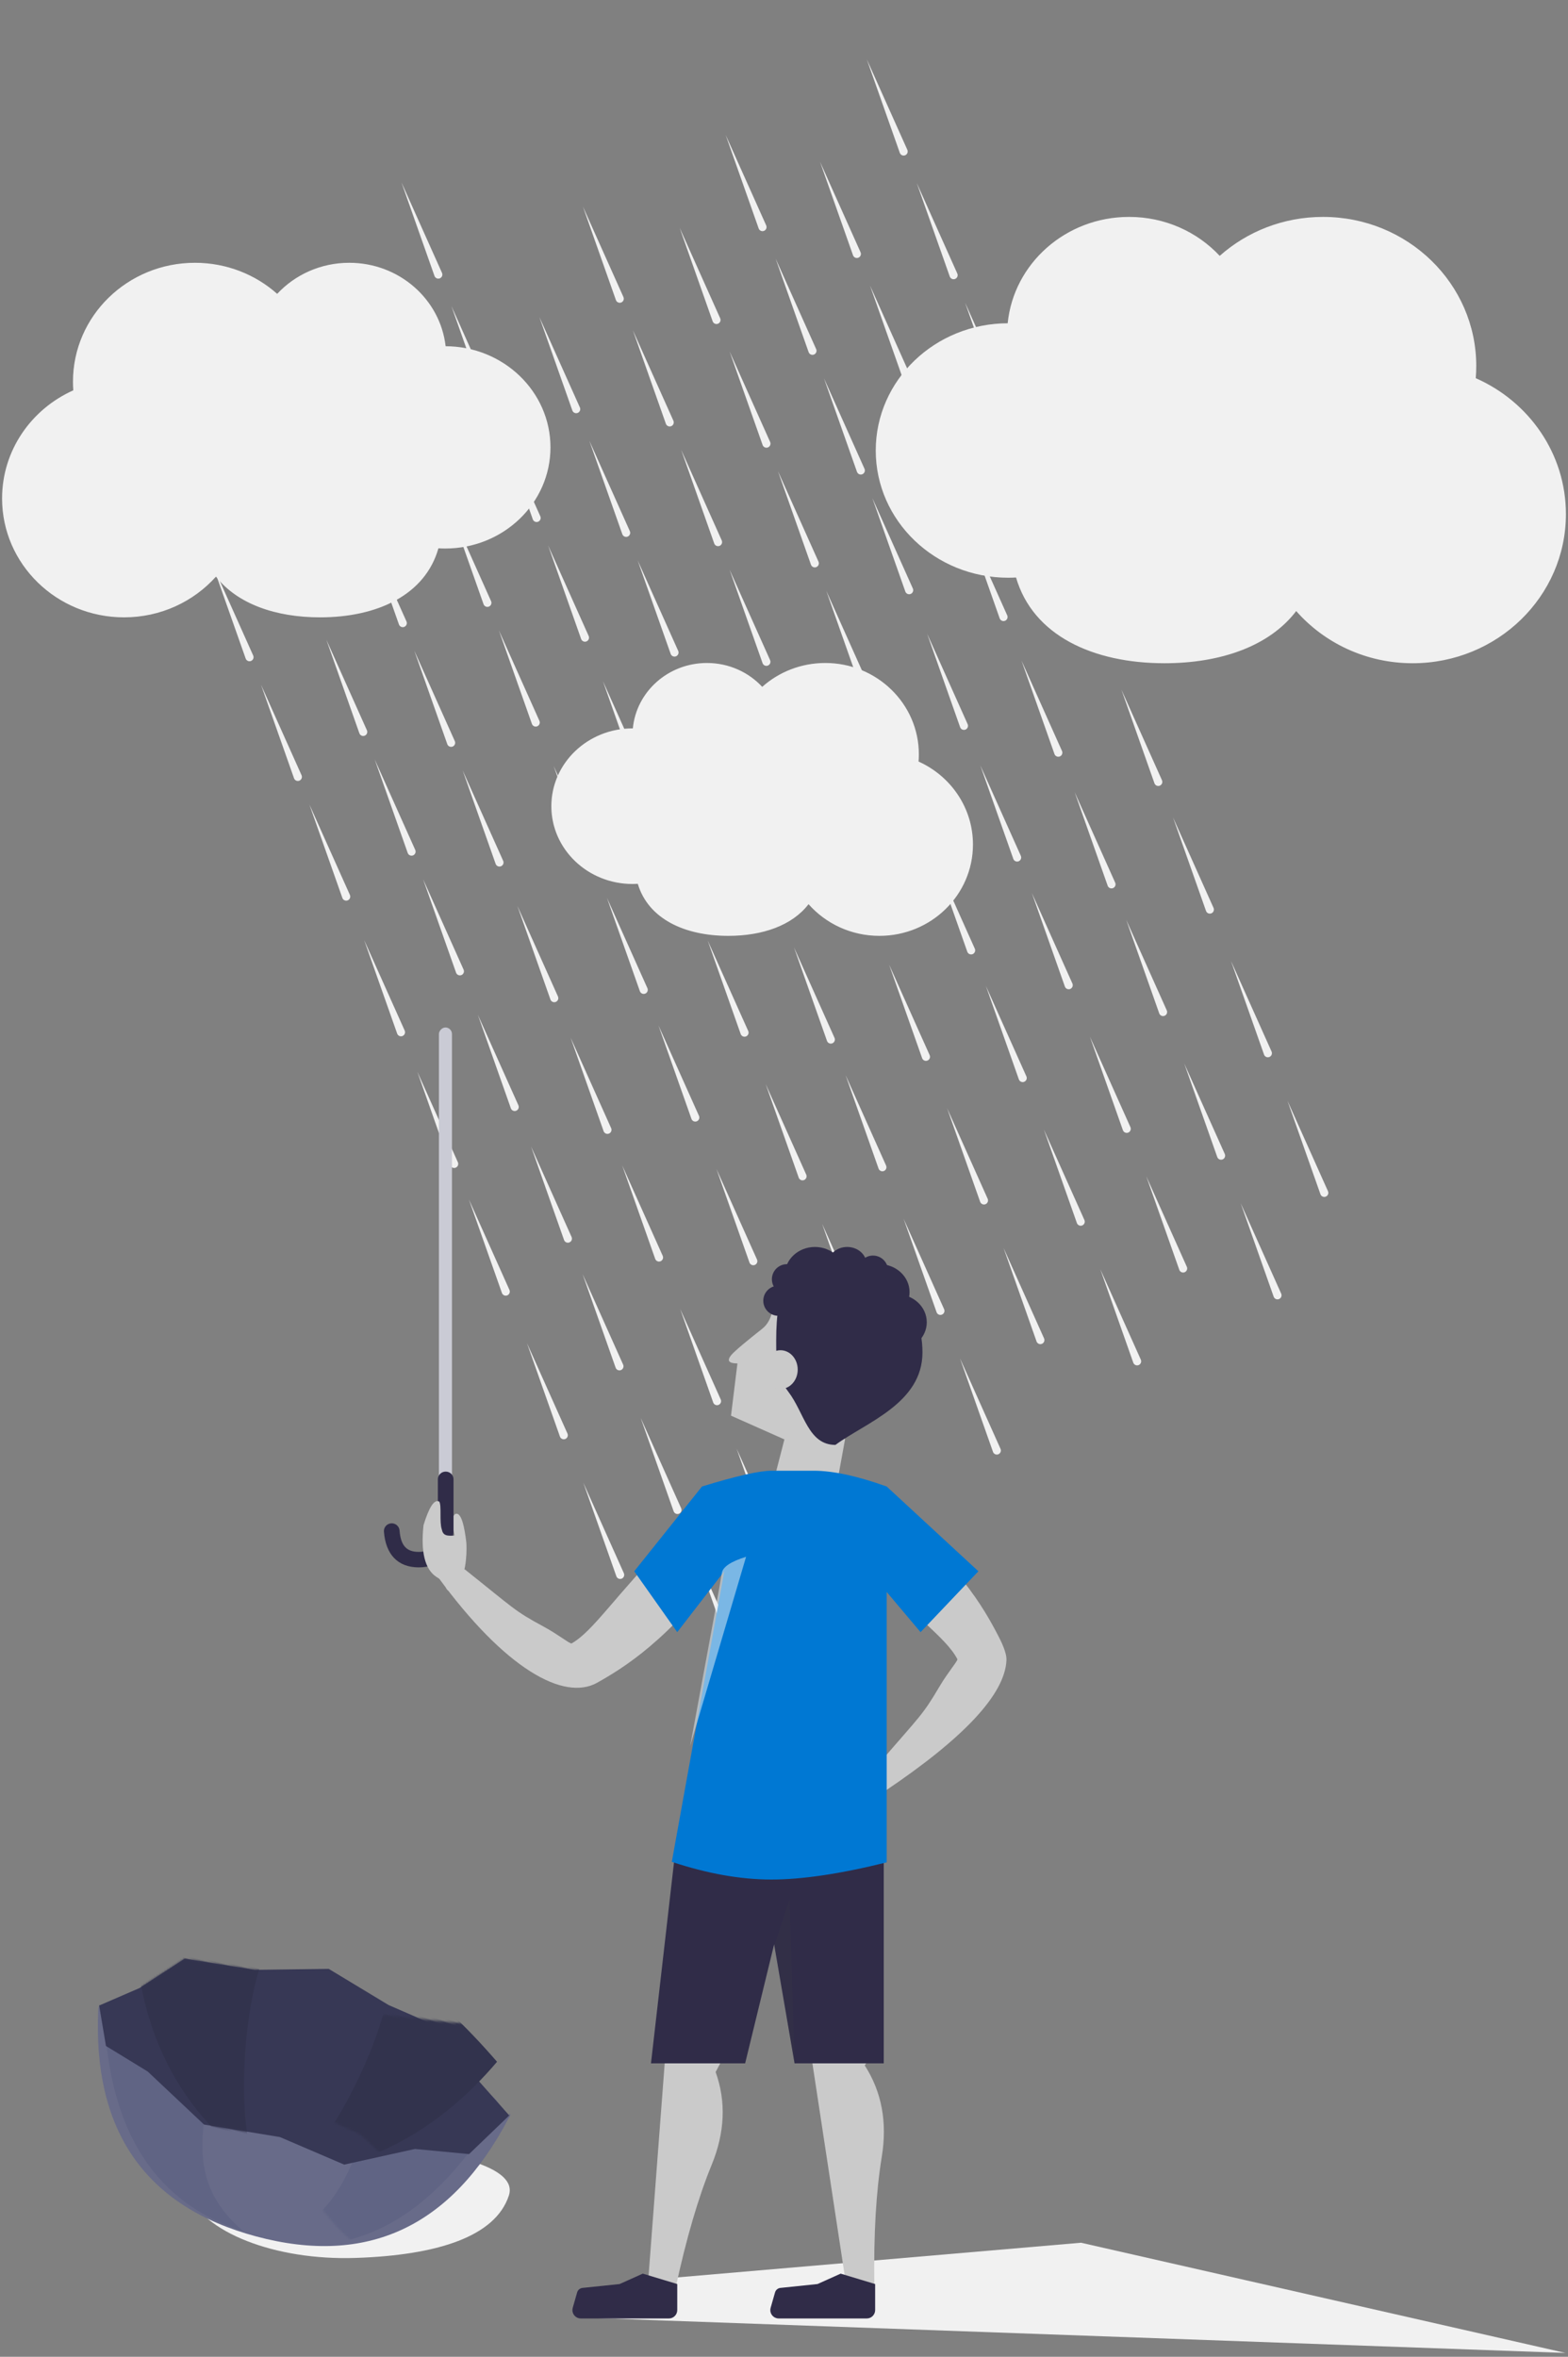 <?xml version="1.0" encoding="UTF-8"?>
<svg width="750px" height="1127px" viewBox="0 0 750 1127" version="1.1" xmlns="http://www.w3.org/2000/svg" xmlns:xlink="http://www.w3.org/1999/xlink">
    <rect x="0" y="0" width="750" height="1127" fill="#808080" stroke="none"/>
    <title>No-internet</title>
    <defs>
        <path d="M204.813,46.044 L204.827,46.055 C205.373,46.498 205.373,47.377 204.827,48.692 C191.892,105.767 157.915,134.305 102.894,134.305 C47.874,134.305 14.16,105.767 1.751,48.692 C1.672,47.839 1.691,47.086 1.807,46.434 C3.138,58.541 28.206,34.674 51.378,42.75 C56.715,44.61 61.471,47.578 66.193,50.789 L67.107,51.413 C68.782,52.562 70.457,53.734 72.157,54.892 L73.087,55.521 C81.481,61.169 90.581,66.28 103.289,66.28 C139.099,66.28 170.58,45.284 188.658,39.974 C198.604,37.053 204.493,53.448 204.813,46.044 Z" id="path-1"></path>
        <polygon id="path-3" points="99.787 83.723 132.91 88.493 163.664 72.502 189.29 68.18 203.076 45.35 184.762 33.249 167.429 14.333 133.68 9.296 101.538 0 67.59 9.573 33.75 13.107 16.473 32.283 0 45.35 8.156 63.188 30.592 69.818 63.201 87.356"></polygon>
    </defs>
    <g id="Design" stroke="none" stroke-width="1" fill="none" fill-rule="evenodd">
        <g id="No-internet" transform="translate(0, -88)">
            <g transform="translate(0, 88)">
                <g id="umbrella" transform="translate(23.098, 912.188)">
                    <path d="M220.407,135.91 C213.078,155.183 178.522,168.849 139.688,167.536 C100.854,166.222 72.977,157.406 66.525,137.685 C62.224,124.538 90.723,115.639 152.021,110.988 C200.948,114.648 223.743,122.955 220.407,135.91 Z" id="shadow" fill="#F1F1F1" style="mix-blend-mode: multiply;" transform="translate(143.414, 139.305) scale(-1, 1) translate(-143.414, -139.305) "></path>
                    <g id="umbrella-" transform="translate(117.214, 92.496) rotate(15) translate(-117.214, -92.496) translate(13.925, 25.344)">
                        <g id="Path-67">
                            <mask id="mask-2" fill="white">
                                <use xlink:href="#path-1"></use>
                            </mask>
                            <use id="Mask" fill="#686B89" xlink:href="#path-1"></use>
                            <path d="M10.129,64.58 C27.473,108.759 56.198,131.738 96.305,133.517 C71.21,121.449 66.292,103.786 63.641,81.257 C61.874,66.238 44.037,60.679 10.129,64.58 Z" fill="#606484" mask="url(#mask-2)"></path>
                            <path d="M106.422,64.58 C123.767,109.922 152.492,133.482 192.598,135.261 C167.504,123.193 162.586,103.786 159.935,81.257 C158.168,66.238 140.33,60.679 106.422,64.58 Z" id="Path-67-Copy" fill="#606484" mask="url(#mask-2)" transform="translate(149.51, 99.317) scale(-1, 1) translate(-149.51, -99.317) "></path>
                        </g>
                        <g id="Path-68" transform="translate(1.751, 1.744)">
                            <mask id="mask-4" fill="white">
                                <use xlink:href="#path-3"></use>
                            </mask>
                            <use id="Mask" fill="#373855" xlink:href="#path-3"></use>
                            <path d="M14.313,25.325 C30.221,61.45 56.258,86.334 92.425,99.976 C78.997,84.825 68.477,36.961 69.473,9.425 C70.136,-8.932 51.75,-3.632 14.313,25.325 Z" fill="#32334D" mask="url(#mask-4)"></path>
                            <path d="M109.293,22.069 C127.462,60.365 154.629,86.334 190.796,99.976 C177.368,84.825 166.848,36.961 167.844,9.425 C168.507,-8.932 148.99,-4.717 109.293,22.069 Z" id="Path-68-Copy" fill="#32334D" mask="url(#mask-4)" transform="translate(150.045, 49.102) scale(-1, 1) translate(-150.045, -49.102) "></path>
                        </g>
                    </g>
                </g>
                <g id="Rain" transform="translate(48.87, 0)" fill="#F1F1F1">
                    <g id="Group-14-Copy-2" style="mix-blend-mode: multiply;" transform="translate(312.02, 403.034) rotate(-22) translate(-312.02, -403.034) translate(119.533, 46.984)">
                        <path d="M1.954,72.023 L3.717,119.389 C3.757,120.464 2.918,121.368 1.843,121.408 C1.819,121.409 1.795,121.409 1.77,121.409 C0.702,121.409 -0.163,120.544 -0.163,119.476 C-0.163,119.447 -0.163,119.418 -0.161,119.389 L1.954,72.023 L1.954,72.023 Z" id="Rectangle-3"></path>
                        <path d="M1.954,135.814 L3.717,183.18 C3.757,184.255 2.918,185.159 1.843,185.199 C1.819,185.2 1.795,185.201 1.77,185.201 C0.702,185.201 -0.163,184.335 -0.163,183.267 C-0.163,183.238 -0.163,183.209 -0.161,183.181 L1.954,135.814 L1.954,135.814 Z" id="Rectangle-3-Copy"></path>
                        <path d="M1.954,197.547 L3.717,244.914 C3.757,245.989 2.918,246.893 1.843,246.933 C1.819,246.934 1.795,246.934 1.77,246.934 C0.702,246.934 -0.163,246.069 -0.163,245 C-0.163,244.972 -0.163,244.943 -0.161,244.914 L1.954,197.547 L1.954,197.547 Z" id="Rectangle-3-Copy-2"></path>
                        <path d="M1.954,259.281 L3.717,306.647 C3.757,307.722 2.918,308.627 1.843,308.667 C1.819,308.667 1.795,308.668 1.77,308.668 C0.702,308.668 -0.163,307.802 -0.163,306.734 C-0.163,306.705 -0.163,306.677 -0.161,306.648 L1.954,259.281 L1.954,259.281 Z" id="Rectangle-3-Copy-3"></path>
                        <path d="M1.954,329.246 L3.717,376.612 C3.757,377.687 2.918,378.591 1.843,378.631 C1.819,378.632 1.795,378.633 1.77,378.633 C0.702,378.633 -0.163,377.767 -0.163,376.699 C-0.163,376.67 -0.163,376.641 -0.161,376.613 L1.954,329.246 L1.954,329.246 Z" id="Rectangle-3-Copy-4"></path>
                        <path d="M1.954,397.153 L3.717,444.519 C3.757,445.594 2.918,446.498 1.843,446.538 C1.819,446.539 1.795,446.54 1.77,446.54 C0.702,446.54 -0.163,445.674 -0.163,444.606 C-0.163,444.577 -0.163,444.548 -0.161,444.519 L1.954,397.153 L1.954,397.153 Z" id="Rectangle-3-Copy-5"></path>
                        <path d="M1.954,463.002 L3.717,510.368 C3.757,511.443 2.918,512.347 1.843,512.387 C1.819,512.388 1.795,512.389 1.77,512.389 C0.702,512.389 -0.163,511.523 -0.163,510.455 C-0.163,510.426 -0.163,510.397 -0.161,510.369 L1.954,463.002 L1.954,463.002 Z" id="Rectangle-3-Copy-6"></path>
                        <path d="M1.954,537.082 L3.717,584.448 C3.757,585.524 2.918,586.428 1.843,586.468 C1.819,586.469 1.795,586.469 1.77,586.469 C0.702,586.469 -0.163,585.603 -0.163,584.535 C-0.163,584.506 -0.163,584.478 -0.161,584.449 L1.954,537.082 L1.954,537.082 Z" id="Rectangle-3-Copy-7"></path>
                        <path d="M1.954,609.105 L3.717,656.471 C3.757,657.546 2.918,658.45 1.843,658.49 C1.819,658.491 1.795,658.492 1.77,658.492 C0.702,658.492 -0.163,657.626 -0.163,656.558 C-0.163,656.529 -0.163,656.5 -0.161,656.471 L1.954,609.105 L1.954,609.105 Z" id="Rectangle-3-Copy-8"></path>
                        <path d="M38.994,125.525 L40.758,172.891 C40.798,173.966 39.958,174.87 38.883,174.91 C38.859,174.911 38.835,174.912 38.811,174.912 C37.743,174.912 36.877,174.046 36.877,172.978 C36.877,172.949 36.877,172.92 36.879,172.892 L38.994,125.525 L38.994,125.525 Z" id="Rectangle-3"></path>
                        <path d="M38.994,189.316 L40.758,236.682 C40.798,237.758 39.958,238.662 38.883,238.702 C38.859,238.703 38.835,238.703 38.811,238.703 C37.743,238.703 36.877,237.837 36.877,236.769 C36.877,236.741 36.877,236.712 36.879,236.683 L38.994,189.316 L38.994,189.316 Z" id="Rectangle-3-Copy"></path>
                        <path d="M38.994,251.05 L40.758,298.416 C40.798,299.491 39.958,300.395 38.883,300.435 C38.859,300.436 38.835,300.437 38.811,300.437 C37.743,300.437 36.877,299.571 36.877,298.503 C36.877,298.474 36.877,298.445 36.879,298.417 L38.994,251.05 L38.994,251.05 Z" id="Rectangle-3-Copy-2"></path>
                        <path d="M38.994,312.784 L40.758,360.15 C40.798,361.225 39.958,362.129 38.883,362.169 C38.859,362.17 38.835,362.17 38.811,362.17 C37.743,362.17 36.877,361.305 36.877,360.237 C36.877,360.208 36.877,360.179 36.879,360.15 L38.994,312.784 L38.994,312.784 Z" id="Rectangle-3-Copy-3"></path>
                        <path d="M38.994,382.748 L40.758,430.114 C40.798,431.19 39.958,432.094 38.883,432.134 C38.859,432.135 38.835,432.135 38.811,432.135 C37.743,432.135 36.877,431.269 36.877,430.201 C36.877,430.172 36.877,430.144 36.879,430.115 L38.994,382.748 L38.994,382.748 Z" id="Rectangle-3-Copy-4"></path>
                        <path d="M38.994,450.655 L40.758,498.021 C40.798,499.097 39.958,500.001 38.883,500.041 C38.859,500.042 38.835,500.042 38.811,500.042 C37.743,500.042 36.877,499.176 36.877,498.108 C36.877,498.079 36.877,498.051 36.879,498.022 L38.994,450.655 L38.994,450.655 Z" id="Rectangle-3-Copy-5"></path>
                        <path d="M38.994,516.504 L40.758,563.87 C40.798,564.946 39.958,565.85 38.883,565.89 C38.859,565.891 38.835,565.891 38.811,565.891 C37.743,565.891 36.877,565.025 36.877,563.957 C36.877,563.929 36.877,563.9 36.879,563.871 L38.994,516.504 L38.994,516.504 Z" id="Rectangle-3-Copy-6"></path>
                        <path d="M38.994,590.585 L40.758,637.951 C40.798,639.026 39.958,639.93 38.883,639.97 C38.859,639.971 38.835,639.972 38.811,639.972 C37.743,639.972 36.877,639.106 36.877,638.038 C36.877,638.009 36.877,637.98 36.879,637.951 L38.994,590.585 L38.994,590.585 Z" id="Rectangle-3-Copy-7"></path>
                        <path d="M38.994,662.607 L40.758,709.973 C40.798,711.049 39.958,711.953 38.883,711.993 C38.859,711.994 38.835,711.994 38.811,711.994 C37.743,711.994 36.877,711.128 36.877,710.06 C36.877,710.031 36.877,710.003 36.879,709.974 L38.994,662.607 L38.994,662.607 Z" id="Rectangle-3-Copy-8"></path>
                        <path d="M76.035,84.369 L77.798,131.735 C77.838,132.811 76.999,133.715 75.923,133.755 C75.899,133.756 75.875,133.756 75.851,133.756 C74.783,133.756 73.917,132.89 73.917,131.822 C73.917,131.793 73.918,131.765 73.919,131.736 L76.035,84.369 L76.035,84.369 Z" id="Rectangle-3"></path>
                        <path d="M76.035,148.161 L77.798,195.527 C77.838,196.602 76.999,197.506 75.923,197.546 C75.899,197.547 75.875,197.547 75.851,197.547 C74.783,197.547 73.917,196.682 73.917,195.614 C73.917,195.585 73.918,195.556 73.919,195.527 L76.035,148.161 L76.035,148.161 Z" id="Rectangle-3-Copy"></path>
                        <path d="M76.035,209.894 L77.798,257.26 C77.838,258.336 76.999,259.24 75.923,259.28 C75.899,259.281 75.875,259.281 75.851,259.281 C74.783,259.281 73.917,258.415 73.917,257.347 C73.917,257.318 73.918,257.29 73.919,257.261 L76.035,209.894 L76.035,209.894 Z" id="Rectangle-3-Copy-2"></path>
                        <path d="M76.035,271.628 L77.798,318.994 C77.838,320.069 76.999,320.973 75.923,321.013 C75.899,321.014 75.875,321.015 75.851,321.015 C74.783,321.015 73.917,320.149 73.917,319.081 C73.917,319.052 73.918,319.023 73.919,318.994 L76.035,271.628 L76.035,271.628 Z" id="Rectangle-3-Copy-3"></path>
                        <path d="M76.035,341.593 L77.798,388.959 C77.838,390.034 76.999,390.938 75.923,390.978 C75.899,390.979 75.875,390.979 75.851,390.979 C74.783,390.979 73.917,390.114 73.917,389.046 C73.917,389.017 73.918,388.988 73.919,388.959 L76.035,341.593 L76.035,341.593 Z" id="Rectangle-3-Copy-4"></path>
                        <path d="M76.035,409.499 L77.798,456.866 C77.838,457.941 76.999,458.845 75.923,458.885 C75.899,458.886 75.875,458.886 75.851,458.886 C74.783,458.886 73.917,458.021 73.917,456.952 C73.917,456.924 73.918,456.895 73.919,456.866 L76.035,409.499 L76.035,409.499 Z" id="Rectangle-3-Copy-5"></path>
                        <path d="M76.035,475.349 L77.798,522.715 C77.838,523.79 76.999,524.694 75.923,524.734 C75.899,524.735 75.875,524.736 75.851,524.736 C74.783,524.736 73.917,523.87 73.917,522.802 C73.917,522.773 73.918,522.744 73.919,522.715 L76.035,475.349 L76.035,475.349 Z" id="Rectangle-3-Copy-6"></path>
                        <path d="M76.035,549.429 L77.798,596.795 C77.838,597.87 76.999,598.774 75.923,598.814 C75.899,598.815 75.875,598.816 75.851,598.816 C74.783,598.816 73.917,597.95 73.917,596.882 C73.917,596.853 73.918,596.824 73.919,596.796 L76.035,549.429 L76.035,549.429 Z" id="Rectangle-3-Copy-7"></path>
                        <path d="M76.035,621.451 L77.798,668.818 C77.838,669.893 76.999,670.797 75.923,670.837 C75.899,670.838 75.875,670.838 75.851,670.838 C74.783,670.838 73.917,669.973 73.917,668.904 C73.917,668.876 73.918,668.847 73.919,668.818 L76.035,621.451 L76.035,621.451 Z" id="Rectangle-3-Copy-8"></path>
                        <path d="M117.19,28.809 L118.953,76.175 C118.993,77.25 118.154,78.155 117.079,78.195 C117.055,78.195 117.031,78.196 117.006,78.196 C115.938,78.196 115.073,77.33 115.073,76.262 C115.073,76.233 115.073,76.204 115.075,76.176 L117.19,28.809 L117.19,28.809 Z" id="Rectangle-3"></path>
                        <path d="M117.19,92.6 L118.953,139.966 C118.993,141.042 118.154,141.946 117.079,141.986 C117.055,141.987 117.031,141.987 117.006,141.987 C115.938,141.987 115.073,141.121 115.073,140.053 C115.073,140.025 115.073,139.996 115.075,139.967 L117.19,92.6 L117.19,92.6 Z" id="Rectangle-3-Copy"></path>
                        <path d="M117.19,154.334 L118.953,201.7 C118.993,202.775 118.154,203.679 117.079,203.719 C117.055,203.72 117.031,203.721 117.006,203.721 C115.938,203.721 115.073,202.855 115.073,201.787 C115.073,201.758 115.073,201.729 115.075,201.701 L117.19,154.334 L117.19,154.334 Z" id="Rectangle-3-Copy-2"></path>
                        <path d="M117.19,216.068 L118.953,263.434 C118.993,264.509 118.154,265.413 117.079,265.453 C117.055,265.454 117.031,265.454 117.006,265.454 C115.938,265.454 115.073,264.589 115.073,263.521 C115.073,263.492 115.073,263.463 115.075,263.434 L117.19,216.068 L117.19,216.068 Z" id="Rectangle-3-Copy-3"></path>
                        <path d="M117.19,286.032 L118.953,333.398 C118.993,334.474 118.154,335.378 117.079,335.418 C117.055,335.419 117.031,335.419 117.006,335.419 C115.938,335.419 115.073,334.553 115.073,333.485 C115.073,333.457 115.073,333.428 115.075,333.399 L117.19,286.032 L117.19,286.032 Z" id="Rectangle-3-Copy-4"></path>
                        <path d="M117.19,353.939 L118.953,401.305 C118.993,402.381 118.154,403.285 117.079,403.325 C117.055,403.326 117.031,403.326 117.006,403.326 C115.938,403.326 115.073,402.46 115.073,401.392 C115.073,401.363 115.073,401.335 115.075,401.306 L117.19,353.939 L117.19,353.939 Z" id="Rectangle-3-Copy-5"></path>
                        <path d="M117.19,419.788 L118.953,467.154 C118.993,468.23 118.154,469.134 117.079,469.174 C117.055,469.175 117.031,469.175 117.006,469.175 C115.938,469.175 115.073,468.309 115.073,467.241 C115.073,467.213 115.073,467.184 115.075,467.155 L117.19,419.788 L117.19,419.788 Z" id="Rectangle-3-Copy-6"></path>
                        <path d="M117.19,493.869 L118.953,541.235 C118.993,542.31 118.154,543.214 117.079,543.254 C117.055,543.255 117.031,543.256 117.006,543.256 C115.938,543.256 115.073,542.39 115.073,541.322 C115.073,541.293 115.073,541.264 115.075,541.235 L117.19,493.869 L117.19,493.869 Z" id="Rectangle-3-Copy-7"></path>
                        <path d="M117.19,565.891 L118.953,613.257 C118.993,614.333 118.154,615.237 117.079,615.277 C117.055,615.278 117.031,615.278 117.006,615.278 C115.938,615.278 115.073,614.412 115.073,613.344 C115.073,613.315 115.073,613.287 115.075,613.258 L117.19,565.891 L117.19,565.891 Z" id="Rectangle-3-Copy-8"></path>
                        <path d="M154.23,0 L155.994,47.366 C156.034,48.441 155.194,49.345 154.119,49.386 C154.095,49.386 154.071,49.387 154.047,49.387 C152.979,49.387 152.113,48.521 152.113,47.453 C152.113,47.424 152.113,47.395 152.115,47.367 L154.23,0 L154.23,0 Z" id="Rectangle-3"></path>
                        <path d="M154.23,63.791 L155.994,111.157 C156.034,112.233 155.194,113.137 154.119,113.177 C154.095,113.178 154.071,113.178 154.047,113.178 C152.979,113.178 152.113,112.312 152.113,111.244 C152.113,111.216 152.113,111.187 152.115,111.158 L154.23,63.791 L154.23,63.791 Z" id="Rectangle-3-Copy"></path>
                        <path d="M154.23,125.525 L155.994,172.891 C156.034,173.966 155.194,174.87 154.119,174.91 C154.095,174.911 154.071,174.912 154.047,174.912 C152.979,174.912 152.113,174.046 152.113,172.978 C152.113,172.949 152.113,172.92 152.115,172.892 L154.23,125.525 L154.23,125.525 Z" id="Rectangle-3-Copy-2"></path>
                        <path d="M154.23,187.259 L155.994,234.625 C156.034,235.7 155.194,236.604 154.119,236.644 C154.095,236.645 154.071,236.645 154.047,236.645 C152.979,236.645 152.113,235.78 152.113,234.712 C152.113,234.683 152.113,234.654 152.115,234.625 L154.23,187.259 L154.23,187.259 Z" id="Rectangle-3-Copy-3"></path>
                        <path d="M154.23,257.223 L155.994,304.589 C156.034,305.665 155.194,306.569 154.119,306.609 C154.095,306.61 154.071,306.61 154.047,306.61 C152.979,306.61 152.113,305.744 152.113,304.676 C152.113,304.648 152.113,304.619 152.115,304.59 L154.23,257.223 L154.23,257.223 Z" id="Rectangle-3-Copy-4"></path>
                        <path d="M154.23,325.13 L155.994,372.496 C156.034,373.572 155.194,374.476 154.119,374.516 C154.095,374.517 154.071,374.517 154.047,374.517 C152.979,374.517 152.113,373.651 152.113,372.583 C152.113,372.554 152.113,372.526 152.115,372.497 L154.23,325.13 L154.23,325.13 Z" id="Rectangle-3-Copy-5"></path>
                        <path d="M154.23,390.979 L155.994,438.345 C156.034,439.421 155.194,440.325 154.119,440.365 C154.095,440.366 154.071,440.366 154.047,440.366 C152.979,440.366 152.113,439.5 152.113,438.432 C152.113,438.404 152.113,438.375 152.115,438.346 L154.23,390.979 L154.23,390.979 Z" id="Rectangle-3-Copy-6"></path>
                        <path d="M154.23,465.06 L155.994,512.426 C156.034,513.501 155.194,514.405 154.119,514.445 C154.095,514.446 154.071,514.447 154.047,514.447 C152.979,514.447 152.113,513.581 152.113,512.513 C152.113,512.484 152.113,512.455 152.115,512.426 L154.23,465.06 L154.23,465.06 Z" id="Rectangle-3-Copy-7"></path>
                        <path d="M154.23,537.082 L155.994,584.448 C156.034,585.524 155.194,586.428 154.119,586.468 C154.095,586.469 154.071,586.469 154.047,586.469 C152.979,586.469 152.113,585.603 152.113,584.535 C152.113,584.506 152.113,584.478 152.115,584.449 L154.23,537.082 L154.23,537.082 Z" id="Rectangle-3-Copy-8"></path>
                        <path d="M191.271,84.369 L193.034,131.735 C193.074,132.811 192.235,133.715 191.159,133.755 C191.135,133.756 191.111,133.756 191.087,133.756 C190.019,133.756 189.153,132.89 189.153,131.822 C189.153,131.793 189.154,131.765 189.155,131.736 L191.271,84.369 L191.271,84.369 Z" id="Rectangle-3"></path>
                        <path d="M191.271,148.161 L193.034,195.527 C193.074,196.602 192.235,197.506 191.159,197.546 C191.135,197.547 191.111,197.547 191.087,197.547 C190.019,197.547 189.153,196.682 189.153,195.614 C189.153,195.585 189.154,195.556 189.155,195.527 L191.271,148.161 L191.271,148.161 Z" id="Rectangle-3-Copy"></path>
                        <path d="M191.271,209.894 L193.034,257.26 C193.074,258.336 192.235,259.24 191.159,259.28 C191.135,259.281 191.111,259.281 191.087,259.281 C190.019,259.281 189.153,258.415 189.153,257.347 C189.153,257.318 189.154,257.29 189.155,257.261 L191.271,209.894 L191.271,209.894 Z" id="Rectangle-3-Copy-2"></path>
                        <path d="M191.271,271.628 L193.034,318.994 C193.074,320.069 192.235,320.973 191.159,321.013 C191.135,321.014 191.111,321.015 191.087,321.015 C190.019,321.015 189.153,320.149 189.153,319.081 C189.153,319.052 189.154,319.023 189.155,318.994 L191.271,271.628 L191.271,271.628 Z" id="Rectangle-3-Copy-3"></path>
                        <path d="M191.271,341.593 L193.034,388.959 C193.074,390.034 192.235,390.938 191.159,390.978 C191.135,390.979 191.111,390.979 191.087,390.979 C190.019,390.979 189.153,390.114 189.153,389.046 C189.153,389.017 189.154,388.988 189.155,388.959 L191.271,341.593 L191.271,341.593 Z" id="Rectangle-3-Copy-4"></path>
                        <path d="M191.271,409.499 L193.034,456.866 C193.074,457.941 192.235,458.845 191.159,458.885 C191.135,458.886 191.111,458.886 191.087,458.886 C190.019,458.886 189.153,458.021 189.153,456.952 C189.153,456.924 189.154,456.895 189.155,456.866 L191.271,409.499 L191.271,409.499 Z" id="Rectangle-3-Copy-5"></path>
                        <path d="M191.271,475.349 L193.034,522.715 C193.074,523.79 192.235,524.694 191.159,524.734 C191.135,524.735 191.111,524.736 191.087,524.736 C190.019,524.736 189.153,523.87 189.153,522.802 C189.153,522.773 189.154,522.744 189.155,522.715 L191.271,475.349 L191.271,475.349 Z" id="Rectangle-3-Copy-6"></path>
                        <path d="M191.271,549.429 L193.034,596.795 C193.074,597.87 192.235,598.774 191.159,598.814 C191.135,598.815 191.111,598.816 191.087,598.816 C190.019,598.816 189.153,597.95 189.153,596.882 C189.153,596.853 189.154,596.824 189.155,596.796 L191.271,549.429 L191.271,549.429 Z" id="Rectangle-3-Copy-7"></path>
                        <path d="M191.271,621.451 L193.034,668.818 C193.074,669.893 192.235,670.797 191.159,670.837 C191.135,670.838 191.111,670.838 191.087,670.838 C190.019,670.838 189.153,669.973 189.153,668.904 C189.153,668.876 189.154,668.847 189.155,668.818 L191.271,621.451 L191.271,621.451 Z" id="Rectangle-3-Copy-8"></path>
                        <path d="M230.369,43.214 L232.132,90.58 C232.172,91.655 231.332,92.559 230.257,92.599 C230.233,92.6 230.209,92.6 230.185,92.6 C229.117,92.6 228.251,91.735 228.251,90.667 C228.251,90.638 228.252,90.609 228.253,90.58 L230.369,43.214 L230.369,43.214 Z" id="Rectangle-3"></path>
                        <path d="M230.369,107.005 L232.132,154.371 C232.172,155.446 231.332,156.35 230.257,156.39 C230.233,156.391 230.209,156.392 230.185,156.392 C229.117,156.392 228.251,155.526 228.251,154.458 C228.251,154.429 228.252,154.4 228.253,154.372 L230.369,107.005 L230.369,107.005 Z" id="Rectangle-3-Copy"></path>
                        <path d="M230.369,168.738 L232.132,216.105 C232.172,217.18 231.332,218.084 230.257,218.124 C230.233,218.125 230.209,218.125 230.185,218.125 C229.117,218.125 228.251,217.26 228.251,216.191 C228.251,216.163 228.252,216.134 228.253,216.105 L230.369,168.738 L230.369,168.738 Z" id="Rectangle-3-Copy-2"></path>
                        <path d="M230.369,230.472 L232.132,277.838 C232.172,278.913 231.332,279.818 230.257,279.858 C230.233,279.858 230.209,279.859 230.185,279.859 C229.117,279.859 228.251,278.993 228.251,277.925 C228.251,277.896 228.252,277.868 228.253,277.839 L230.369,230.472 L230.369,230.472 Z" id="Rectangle-3-Copy-3"></path>
                        <path d="M230.369,300.437 L232.132,347.803 C232.172,348.878 231.332,349.782 230.257,349.822 C230.233,349.823 230.209,349.824 230.185,349.824 C229.117,349.824 228.251,348.958 228.251,347.89 C228.251,347.861 228.252,347.832 228.253,347.804 L230.369,300.437 L230.369,300.437 Z" id="Rectangle-3-Copy-4"></path>
                        <path d="M230.369,368.344 L232.132,415.71 C232.172,416.785 231.332,417.689 230.257,417.729 C230.233,417.73 230.209,417.731 230.185,417.731 C229.117,417.731 228.251,416.865 228.251,415.797 C228.251,415.768 228.252,415.739 228.253,415.71 L230.369,368.344 L230.369,368.344 Z" id="Rectangle-3-Copy-5"></path>
                        <path d="M230.369,434.193 L232.132,481.559 C232.172,482.634 231.332,483.538 230.257,483.578 C230.233,483.579 230.209,483.58 230.185,483.58 C229.117,483.58 228.251,482.714 228.251,481.646 C228.251,481.617 228.252,481.588 228.253,481.56 L230.369,434.193 L230.369,434.193 Z" id="Rectangle-3-Copy-6"></path>
                        <path d="M230.369,508.273 L232.132,555.639 C232.172,556.715 231.332,557.619 230.257,557.659 C230.233,557.66 230.209,557.66 230.185,557.66 C229.117,557.66 228.251,556.794 228.251,555.726 C228.251,555.697 228.252,555.669 228.253,555.64 L230.369,508.273 L230.369,508.273 Z" id="Rectangle-3-Copy-7"></path>
                        <path d="M230.369,580.296 L232.132,627.662 C232.172,628.737 231.332,629.641 230.257,629.681 C230.233,629.682 230.209,629.683 230.185,629.683 C229.117,629.683 228.251,628.817 228.251,627.749 C228.251,627.72 228.252,627.691 228.253,627.662 L230.369,580.296 L230.369,580.296 Z" id="Rectangle-3-Copy-8"></path>
                        <path d="M269.467,69.965 L271.23,117.331 C271.27,118.406 270.43,119.31 269.355,119.35 C269.331,119.351 269.307,119.352 269.283,119.352 C268.215,119.352 267.349,118.486 267.349,117.418 C267.349,117.389 267.349,117.36 267.351,117.331 L269.467,69.965 L269.467,69.965 Z" id="Rectangle-3"></path>
                        <path d="M269.467,133.756 L271.23,181.122 C271.27,182.197 270.43,183.102 269.355,183.142 C269.331,183.143 269.307,183.143 269.283,183.143 C268.215,183.143 267.349,182.277 267.349,181.209 C267.349,181.18 267.349,181.152 267.351,181.123 L269.467,133.756 L269.467,133.756 Z" id="Rectangle-3-Copy"></path>
                        <path d="M269.467,195.49 L271.23,242.856 C271.27,243.931 270.43,244.835 269.355,244.875 C269.331,244.876 269.307,244.877 269.283,244.877 C268.215,244.877 267.349,244.011 267.349,242.943 C267.349,242.914 267.349,242.885 267.351,242.856 L269.467,195.49 L269.467,195.49 Z" id="Rectangle-3-Copy-2"></path>
                        <path d="M269.467,257.223 L271.23,304.589 C271.27,305.665 270.43,306.569 269.355,306.609 C269.331,306.61 269.307,306.61 269.283,306.61 C268.215,306.61 267.349,305.744 267.349,304.676 C267.349,304.648 267.349,304.619 267.351,304.59 L269.467,257.223 L269.467,257.223 Z" id="Rectangle-3-Copy-3"></path>
                        <path d="M269.467,327.188 L271.23,374.554 C271.27,375.629 270.43,376.534 269.355,376.574 C269.331,376.574 269.307,376.575 269.283,376.575 C268.215,376.575 267.349,375.709 267.349,374.641 C267.349,374.612 267.349,374.583 267.351,374.555 L269.467,327.188 L269.467,327.188 Z" id="Rectangle-3-Copy-4"></path>
                        <path d="M269.467,395.095 L271.23,442.461 C271.27,443.536 270.43,444.44 269.355,444.48 C269.331,444.481 269.307,444.482 269.283,444.482 C268.215,444.482 267.349,443.616 267.349,442.548 C267.349,442.519 267.349,442.49 267.351,442.462 L269.467,395.095 L269.467,395.095 Z" id="Rectangle-3-Copy-5"></path>
                        <path d="M269.467,460.944 L271.23,508.31 C271.27,509.385 270.43,510.29 269.355,510.33 C269.331,510.331 269.307,510.331 269.283,510.331 C268.215,510.331 267.349,509.465 267.349,508.397 C267.349,508.368 267.349,508.34 267.351,508.311 L269.467,460.944 L269.467,460.944 Z" id="Rectangle-3-Copy-6"></path>
                        <path d="M269.467,535.024 L271.23,582.391 C271.27,583.466 270.43,584.37 269.355,584.41 C269.331,584.411 269.307,584.411 269.283,584.411 C268.215,584.411 267.349,583.545 267.349,582.477 C267.349,582.449 267.349,582.42 267.351,582.391 L269.467,535.024 L269.467,535.024 Z" id="Rectangle-3-Copy-7"></path>
                        <path d="M269.467,607.047 L271.23,654.413 C271.27,655.488 270.43,656.392 269.355,656.432 C269.331,656.433 269.307,656.434 269.283,656.434 C268.215,656.434 267.349,655.568 267.349,654.5 C267.349,654.471 267.349,654.442 267.351,654.414 L269.467,607.047 L269.467,607.047 Z" id="Rectangle-3-Copy-8"></path>
                        <path d="M306.507,37.04 L308.27,84.406 C308.31,85.482 307.471,86.386 306.395,86.426 C306.371,86.427 306.347,86.427 306.323,86.427 C305.255,86.427 304.389,85.561 304.389,84.493 C304.389,84.464 304.39,84.436 304.391,84.407 L306.507,37.04 L306.507,37.04 Z" id="Rectangle-3"></path>
                        <path d="M306.507,100.832 L308.27,148.198 C308.31,149.273 307.471,150.177 306.395,150.217 C306.371,150.218 306.347,150.218 306.323,150.218 C305.255,150.218 304.389,149.353 304.389,148.285 C304.389,148.256 304.39,148.227 304.391,148.198 L306.507,100.832 L306.507,100.832 Z" id="Rectangle-3-Copy"></path>
                        <path d="M306.507,162.565 L308.27,209.931 C308.31,211.006 307.471,211.911 306.395,211.951 C306.371,211.952 306.347,211.952 306.323,211.952 C305.255,211.952 304.389,211.086 304.389,210.018 C304.389,209.989 304.39,209.961 304.391,209.932 L306.507,162.565 L306.507,162.565 Z" id="Rectangle-3-Copy-2"></path>
                        <path d="M306.507,224.299 L308.27,271.665 C308.31,272.74 307.471,273.644 306.395,273.684 C306.371,273.685 306.347,273.686 306.323,273.686 C305.255,273.686 304.389,272.82 304.389,271.752 C304.389,271.723 304.39,271.694 304.391,271.665 L306.507,224.299 L306.507,224.299 Z" id="Rectangle-3-Copy-3"></path>
                        <path d="M306.507,294.263 L308.27,341.63 C308.31,342.705 307.471,343.609 306.395,343.649 C306.371,343.65 306.347,343.65 306.323,343.65 C305.255,343.65 304.389,342.784 304.389,341.716 C304.389,341.688 304.39,341.659 304.391,341.63 L306.507,294.263 L306.507,294.263 Z" id="Rectangle-3-Copy-4"></path>
                        <path d="M306.507,362.17 L308.27,409.536 C308.31,410.612 307.471,411.516 306.395,411.556 C306.371,411.557 306.347,411.557 306.323,411.557 C305.255,411.557 304.389,410.691 304.389,409.623 C304.389,409.595 304.39,409.566 304.391,409.537 L306.507,362.17 L306.507,362.17 Z" id="Rectangle-3-Copy-5"></path>
                        <path d="M306.507,428.02 L308.27,475.386 C308.31,476.461 307.471,477.365 306.395,477.405 C306.371,477.406 306.347,477.406 306.323,477.406 C305.255,477.406 304.389,476.541 304.389,475.473 C304.389,475.444 304.39,475.415 304.391,475.386 L306.507,428.02 L306.507,428.02 Z" id="Rectangle-3-Copy-6"></path>
                        <path d="M306.507,502.1 L308.27,549.466 C308.31,550.541 307.471,551.445 306.395,551.485 C306.371,551.486 306.347,551.487 306.323,551.487 C305.255,551.487 304.389,550.621 304.389,549.553 C304.389,549.524 304.39,549.495 304.391,549.467 L306.507,502.1 L306.507,502.1 Z" id="Rectangle-3-Copy-7"></path>
                        <path d="M306.507,574.122 L308.27,621.488 C308.31,622.564 307.471,623.468 306.395,623.508 C306.371,623.509 306.347,623.509 306.323,623.509 C305.255,623.509 304.389,622.643 304.389,621.575 C304.389,621.547 304.39,621.518 304.391,621.489 L306.507,574.122 L306.507,574.122 Z" id="Rectangle-3-Copy-8"></path>
                        <path d="M343.547,65.849 L345.31,113.215 C345.35,114.291 344.511,115.195 343.435,115.235 C343.411,115.236 343.387,115.236 343.363,115.236 C342.295,115.236 341.429,114.37 341.429,113.302 C341.429,113.273 341.43,113.245 341.431,113.216 L343.547,65.849 L343.547,65.849 Z" id="Rectangle-3"></path>
                        <path d="M343.547,129.641 L345.31,177.007 C345.35,178.082 344.511,178.986 343.435,179.026 C343.411,179.027 343.387,179.027 343.363,179.027 C342.295,179.027 341.429,178.162 341.429,177.094 C341.429,177.065 341.43,177.036 341.431,177.007 L343.547,129.641 L343.547,129.641 Z" id="Rectangle-3-Copy"></path>
                        <path d="M343.547,191.374 L345.31,238.74 C345.35,239.815 344.511,240.72 343.435,240.76 C343.411,240.761 343.387,240.761 343.363,240.761 C342.295,240.761 341.429,239.895 341.429,238.827 C341.429,238.798 341.43,238.77 341.431,238.741 L343.547,191.374 L343.547,191.374 Z" id="Rectangle-3-Copy-2"></path>
                        <path d="M343.547,253.108 L345.31,300.474 C345.35,301.549 344.511,302.453 343.435,302.493 C343.411,302.494 343.387,302.495 343.363,302.495 C342.295,302.495 341.429,301.629 341.429,300.561 C341.429,300.532 341.43,300.503 341.431,300.474 L343.547,253.108 L343.547,253.108 Z" id="Rectangle-3-Copy-3"></path>
                        <path d="M343.547,323.072 L345.31,370.439 C345.35,371.514 344.511,372.418 343.435,372.458 C343.411,372.459 343.387,372.459 343.363,372.459 C342.295,372.459 341.429,371.593 341.429,370.525 C341.429,370.497 341.43,370.468 341.431,370.439 L343.547,323.072 L343.547,323.072 Z" id="Rectangle-3-Copy-4"></path>
                        <path d="M343.547,390.979 L345.31,438.345 C345.35,439.421 344.511,440.325 343.435,440.365 C343.411,440.366 343.387,440.366 343.363,440.366 C342.295,440.366 341.429,439.5 341.429,438.432 C341.429,438.404 341.43,438.375 341.431,438.346 L343.547,390.979 L343.547,390.979 Z" id="Rectangle-3-Copy-5"></path>
                        <path d="M343.547,456.829 L345.31,504.195 C345.35,505.27 344.511,506.174 343.435,506.214 C343.411,506.215 343.387,506.215 343.363,506.215 C342.295,506.215 341.429,505.35 341.429,504.282 C341.429,504.253 341.43,504.224 341.431,504.195 L343.547,456.829 L343.547,456.829 Z" id="Rectangle-3-Copy-6"></path>
                        <path d="M343.547,530.909 L345.31,578.275 C345.35,579.35 344.511,580.254 343.435,580.294 C343.411,580.295 343.387,580.296 343.363,580.296 C342.295,580.296 341.429,579.43 341.429,578.362 C341.429,578.333 341.43,578.304 341.431,578.276 L343.547,530.909 L343.547,530.909 Z" id="Rectangle-3-Copy-7"></path>
                        <path d="M343.547,602.931 L345.31,650.297 C345.35,651.373 344.511,652.277 343.435,652.317 C343.411,652.318 343.387,652.318 343.363,652.318 C342.295,652.318 341.429,651.452 341.429,650.384 C341.429,650.356 341.43,650.327 341.431,650.298 L343.547,602.931 L343.547,602.931 Z" id="Rectangle-3-Copy-8"></path>
                        <path d="M382.645,28.809 L384.408,76.175 C384.448,77.25 383.609,78.155 382.533,78.195 C382.509,78.195 382.485,78.196 382.461,78.196 C381.393,78.196 380.527,77.33 380.527,76.262 C380.527,76.233 380.528,76.204 380.529,76.176 L382.645,28.809 L382.645,28.809 Z" id="Rectangle-3"></path>
                        <path d="M382.645,92.6 L384.408,139.966 C384.448,141.042 383.609,141.946 382.533,141.986 C382.509,141.987 382.485,141.987 382.461,141.987 C381.393,141.987 380.527,141.121 380.527,140.053 C380.527,140.025 380.528,139.996 380.529,139.967 L382.645,92.6 L382.645,92.6 Z" id="Rectangle-3-Copy"></path>
                        <path d="M382.645,154.334 L384.408,201.7 C384.448,202.775 383.609,203.679 382.533,203.719 C382.509,203.72 382.485,203.721 382.461,203.721 C381.393,203.721 380.527,202.855 380.527,201.787 C380.527,201.758 380.528,201.729 380.529,201.701 L382.645,154.334 L382.645,154.334 Z" id="Rectangle-3-Copy-2"></path>
                        <path d="M382.645,216.068 L384.408,263.434 C384.448,264.509 383.609,265.413 382.533,265.453 C382.509,265.454 382.485,265.454 382.461,265.454 C381.393,265.454 380.527,264.589 380.527,263.521 C380.527,263.492 380.528,263.463 380.529,263.434 L382.645,216.068 L382.645,216.068 Z" id="Rectangle-3-Copy-3"></path>
                        <path d="M382.645,286.032 L384.408,333.398 C384.448,334.474 383.609,335.378 382.533,335.418 C382.509,335.419 382.485,335.419 382.461,335.419 C381.393,335.419 380.527,334.553 380.527,333.485 C380.527,333.457 380.528,333.428 380.529,333.399 L382.645,286.032 L382.645,286.032 Z" id="Rectangle-3-Copy-4"></path>
                        <path d="M382.645,353.939 L384.408,401.305 C384.448,402.381 383.609,403.285 382.533,403.325 C382.509,403.326 382.485,403.326 382.461,403.326 C381.393,403.326 380.527,402.46 380.527,401.392 C380.527,401.363 380.528,401.335 380.529,401.306 L382.645,353.939 L382.645,353.939 Z" id="Rectangle-3-Copy-5"></path>
                        <path d="M382.645,419.788 L384.408,467.154 C384.448,468.23 383.609,469.134 382.533,469.174 C382.509,469.175 382.485,469.175 382.461,469.175 C381.393,469.175 380.527,468.309 380.527,467.241 C380.527,467.213 380.528,467.184 380.529,467.155 L382.645,419.788 L382.645,419.788 Z" id="Rectangle-3-Copy-6"></path>
                        <path d="M382.645,493.869 L384.408,541.235 C384.448,542.31 383.609,543.214 382.533,543.254 C382.509,543.255 382.485,543.256 382.461,543.256 C381.393,543.256 380.527,542.39 380.527,541.322 C380.527,541.293 380.528,541.264 380.529,541.235 L382.645,493.869 L382.645,493.869 Z" id="Rectangle-3-Copy-7"></path>
                        <path d="M382.645,565.891 L384.408,613.257 C384.448,614.333 383.609,615.237 382.533,615.277 C382.509,615.278 382.485,615.278 382.461,615.278 C381.393,615.278 380.527,614.412 380.527,613.344 C380.527,613.315 380.528,613.287 380.529,613.258 L382.645,565.891 L382.645,565.891 Z" id="Rectangle-3-Copy-8"></path>
                    </g>
                </g>
                <g id="person" transform="translate(181.951, 491.339)">
                    <g id="bottom" transform="translate(330.083, 509.474) scale(-1, 1) translate(-330.083, -509.474) translate(93.215, 384.806)">
                        <polygon id="Path-9" fill="#F1F1F1" style="mix-blend-mode: multiply;" points="471.762 232.055 0.119 249.014 231.825 196.313 439.364 214.133"></polygon>
                        <path d="M335.272,111.539 C327.142,124.174 324.431,138.751 327.142,155.268 C329.852,171.786 331.037,192.205 330.699,216.526 L344.173,216.526 L360.994,106.08 C348.259,101.265 339.685,99.326 335.272,100.263 C330.859,101.199 330.859,104.958 335.272,111.539 Z" id="Path-39" fill="#CACACA"></path>
                        <path d="M415.924,111.728 C407.794,124.364 405.084,138.94 407.794,155.458 C410.504,171.976 411.689,192.395 411.351,216.716 L424.825,216.716 L441.646,106.269 L410.442,91.483 L415.924,111.728 Z" id="Path-39-Copy" fill="#CACACA" transform="translate(424.211, 154.099) rotate(-13) translate(-424.211, -154.099) "></path>
                        <path d="M330.306,216.068 L346.793,211.092 L357.879,216.068 L375.619,217.915 C376.837,218.042 377.856,218.897 378.192,220.075 L380.294,227.431 C380.901,229.555 379.671,231.769 377.547,232.376 C377.19,232.478 376.82,232.53 376.448,232.53 L334.306,232.53 C332.097,232.53 330.306,230.739 330.306,228.53 L330.306,216.068 L330.306,216.068 Z" id="Rectangle-17" fill="#302C48"></path>
                        <path d="M424.964,216.068 L441.452,211.092 L452.537,216.068 L470.277,217.915 C471.495,218.042 472.514,218.897 472.851,220.075 L474.952,227.431 C475.559,229.555 474.329,231.769 472.205,232.376 C471.848,232.478 471.478,232.53 471.106,232.53 L428.964,232.53 C426.755,232.53 424.964,230.739 424.964,228.53 L424.964,216.068 L424.964,216.068 Z" id="Rectangle-17-Copy" fill="#302C48"></path>
                        <polygon id="Path-31" fill="#302C48" points="326.191 110.539 326.191 0 424.864 0 437.53 110.539 392.49 110.539 378.622 53.625 368.85 110.539"></polygon>
                        <polygon id="Path-34" fill="#3B3C45" opacity="0.195" style="mix-blend-mode: multiply;" points="368.791 110.694 371.226 31.874 378.446 53.764"></polygon>
                    </g>
                    <path d="M34.558,269.518 C31.644,270.179 32.017,266.41 30.575,264.373 C27.243,259.665 29.98,246.944 30.575,245.107 C32.582,238.911 35.713,230.611 38.536,233.065 C40.967,237.224 36.277,241.275 36.486,245.107 C36.531,245.945 38.536,249.116 40.967,247.112 C43.492,245.031 38.511,268.621 34.558,269.518 Z" id="hand" fill="#CACACA" transform="translate(35.302, 251.109) scale(-1, 1) rotate(-11) translate(-35.302, -251.109) "></path>
                    <g id="handle" transform="translate(17.491, 129.641) scale(-1, 1) translate(-17.491, -129.641) ">
                        <rect id="Rectangle-36" fill="#CACBD5" x="0.75" y="0" width="6.247" height="222.241" rx="3.123"></rect>
                        <path d="M7.496,216.068 C7.496,214.022 5.818,212.364 3.748,212.364 C1.678,212.364 0,214.022 0,216.068 L0,240.807 L0.011,241.089 C0.853,252.018 6.662,258.169 16.647,258.169 C26.63,258.169 32.442,252.02 33.294,241.092 C33.453,239.052 31.909,237.271 29.845,237.114 C27.781,236.957 25.979,238.483 25.82,240.523 C25.252,247.804 22.457,250.761 16.647,250.761 C10.874,250.761 8.082,247.843 7.496,240.663 L7.496,216.068 Z" id="Path-66" fill="#302C48" fill-rule="nonzero"></path>
                    </g>
                    <g id="top" transform="translate(162.494, 256.543) scale(-1, 1) translate(-162.494, -256.543) translate(19.376, 104.947)">
                        <path d="M73.083,243.871 C50.738,222.784 50.198,223.387 40.39,210.155 C35.708,203.839 30.324,198.896 30.619,198.153 C34.978,187.135 49.999,174.835 73.083,145.082 L59.202,119.352 C25.505,151.601 15.314,175.676 10.192,188.623 C8.951,191.76 6.765,197.457 7.323,201.142 C9.78,217.369 31.743,236.118 71.565,257.223 L73.083,243.871 Z" id="Path-32" fill="#CACACA" fill-rule="nonzero" transform="translate(40.158, 188.287) rotate(6) translate(-40.158, -188.287) "></path>
                        <path d="M276.245,135.055 C277.469,131.454 276.245,123.556 277.469,121.763 C279.796,120.507 282.301,124.263 284.985,133.033 C286.377,145.876 284.333,154.121 278.852,157.771 C273.371,161.42 270.63,161.42 270.63,157.771 C266.612,144.141 266.18,137.514 269.335,137.891 C274.067,138.456 275.666,137.891 276.245,135.055 Z" id="Path-36" fill="#CACACA"></path>
                        <path d="M237.706,233.582 C215.498,212.495 214.961,213.098 205.214,199.866 C200.56,193.55 195.209,188.607 195.502,187.864 C199.834,176.846 214.763,164.546 237.706,134.793 L223.91,109.063 C190.42,141.312 180.291,165.387 175.2,178.334 C168.534,195.288 187.633,221.036 236.198,246.934 L237.706,233.582 Z" id="Path-32-Copy" fill="#CACACA" fill-rule="nonzero" transform="translate(205.81, 177.999) rotate(-82) translate(-205.81, -177.999) "></path>
                        <path d="M117.826,26.751 C117.826,26.751 117.383,34.704 122.999,39.132 C129.27,44.075 136.289,49.788 137.909,51.829 C139.956,54.408 138.932,55.697 134.838,55.697 L137.909,80.678 L112.366,92.03 L117.826,113.178 L87.225,113.178 L83.372,92.03 C89.31,65.555 94.15,48.774 97.891,41.685 C105.495,27.278 117.826,26.751 117.826,26.751 Z" id="Path-33" fill="#CACACA"></path>
                        <path d="M87.962,94.658 C101.018,94.658 102.835,79.268 110.468,69.274 C116.277,61.667 116.296,55.231 116.296,44.672 C116.296,20.237 110.954,6.173 87.962,6.173 C64.97,6.173 46.332,25.981 46.332,50.416 C46.332,74.85 73.499,83.964 87.962,94.658 Z" id="Oval-8" fill="#302C48"></path>
                        <ellipse id="Oval" fill="#302C48" cx="97.776" cy="13.376" rx="14.405" ry="13.376"></ellipse>
                        <ellipse id="Oval-Copy" fill="#302C48" cx="82.343" cy="8.231" rx="9.26" ry="8.231"></ellipse>
                        <ellipse id="Oval-Copy-2" fill="#302C48" cx="66.91" cy="21.607" rx="14.405" ry="13.376"></ellipse>
                        <ellipse id="Oval-Copy-6" fill="#302C48" cx="58.678" cy="36.011" rx="14.405" ry="13.376"></ellipse>
                        <circle id="Oval-Copy-3" fill="#302C48" cx="69.996" cy="11.318" r="7.202"></circle>
                        <circle id="Oval-Copy-4" fill="#302C48" cx="111.152" cy="15.433" r="7.202"></circle>
                        <circle id="Oval-Copy-5" fill="#302C48" cx="115.268" cy="25.722" r="7.202"></circle>
                        <ellipse id="Oval-2" fill="#CACACA" cx="114.239" cy="58.647" rx="8.231" ry="9.26"></ellipse>
                        <path d="M19.581,155.086 L63.452,114.546 C77.526,109.519 89.142,107.005 98.299,107.005 C104.985,107.005 95.312,107.005 118.598,107.005 C124.337,107.005 135.401,109.519 151.792,114.546 L184.203,155.086 L163.63,184.195 L141.127,155.086 L166.226,294.032 C149.237,299.674 133.362,302.495 118.598,302.495 C103.835,302.495 85.453,299.755 63.452,294.276 L63.452,164.985 L47.245,184.195 L19.581,155.086 Z" id="Path-30" fill="#0078D3"></path>
                        <path d="M157.452,238.703 L130.701,148.161 C138.025,150.433 141.89,153.027 142.295,155.942 C142.7,158.857 147.752,186.444 157.452,238.703 Z" id="Path-38" fill="#DEEAF4" opacity="0.55" style="mix-blend-mode: multiply;"></path>
                    </g>
                </g>
                <g id="cloud" transform="translate(0.148, 103.401)" fill="#F1F1F1">
                    <path d="M394.599,213.633 C419.316,213.633 439.353,233.187 439.353,257.308 C439.353,258.473 439.307,259.627 439.215,260.768 C454.575,267.686 465.235,282.851 465.235,300.445 C465.235,324.566 445.198,344.12 420.481,344.12 C406.936,344.12 394.797,338.248 386.59,328.97 C378.758,339.186 364.508,344.12 348.228,344.12 C327.43,344.12 309.947,336.068 304.924,319.24 C304.088,319.291 303.245,319.317 302.395,319.317 C280.954,319.317 263.572,302.66 263.572,282.112 C263.572,261.564 280.954,244.906 302.395,244.906 C302.447,244.906 302.499,244.907 302.551,244.907 C304.231,227.365 319.453,213.633 337.983,213.633 C348.479,213.633 357.915,218.039 364.428,225.049 C372.385,217.958 382.974,213.633 394.599,213.633 Z"></path>
                    <path d="M170.896,22.264 C203.118,22.264 229.24,47.716 229.24,79.112 C229.24,80.506 229.189,81.888 229.087,83.257 C249.187,92.232 263.15,112.009 263.15,134.963 C263.15,166.36 237.028,191.812 204.805,191.812 C187.265,191.812 171.533,184.27 160.837,172.333 C150.584,185.467 132.124,191.812 111.055,191.812 C83.72,191.812 60.775,181.131 54.444,158.801 C53.377,158.867 52.3,158.9 51.215,158.9 C23.399,158.9 0.849,137.243 0.849,110.529 C0.849,83.814 23.399,62.157 51.215,62.157 L50.999,62.159 C53.562,39.718 73.221,22.264 97.093,22.264 C110.776,22.264 123.076,27.999 131.565,37.121 C141.937,27.893 155.742,22.264 170.896,22.264 Z" transform="translate(131.999, 107.038) scale(-1, 1) translate(-131.999, -107.038) "></path>
                    <path d="M632.664,0.322 C673.149,0.322 705.969,32.249 705.969,71.632 C705.969,73.587 705.888,75.524 705.729,77.44 C731.161,88.629 748.854,113.526 748.854,142.443 C748.854,181.827 716.035,213.753 675.55,213.753 C653.259,213.753 633.291,204.074 619.847,188.8 C607.052,205.627 583.635,213.753 556.866,213.753 C522.664,213.753 493.932,200.486 485.839,172.756 C484.592,172.827 483.334,172.862 482.066,172.862 C447.089,172.862 418.735,145.624 418.735,112.025 C418.735,78.425 447.089,51.187 482.066,51.187 L481.84,51.189 C484.694,22.641 509.604,0.322 539.912,0.322 C557.115,0.322 572.579,7.513 583.258,18.953 C596.287,7.381 613.629,0.322 632.664,0.322 Z"></path>
                </g>
            </g>
        </g>
    </g>
</svg>